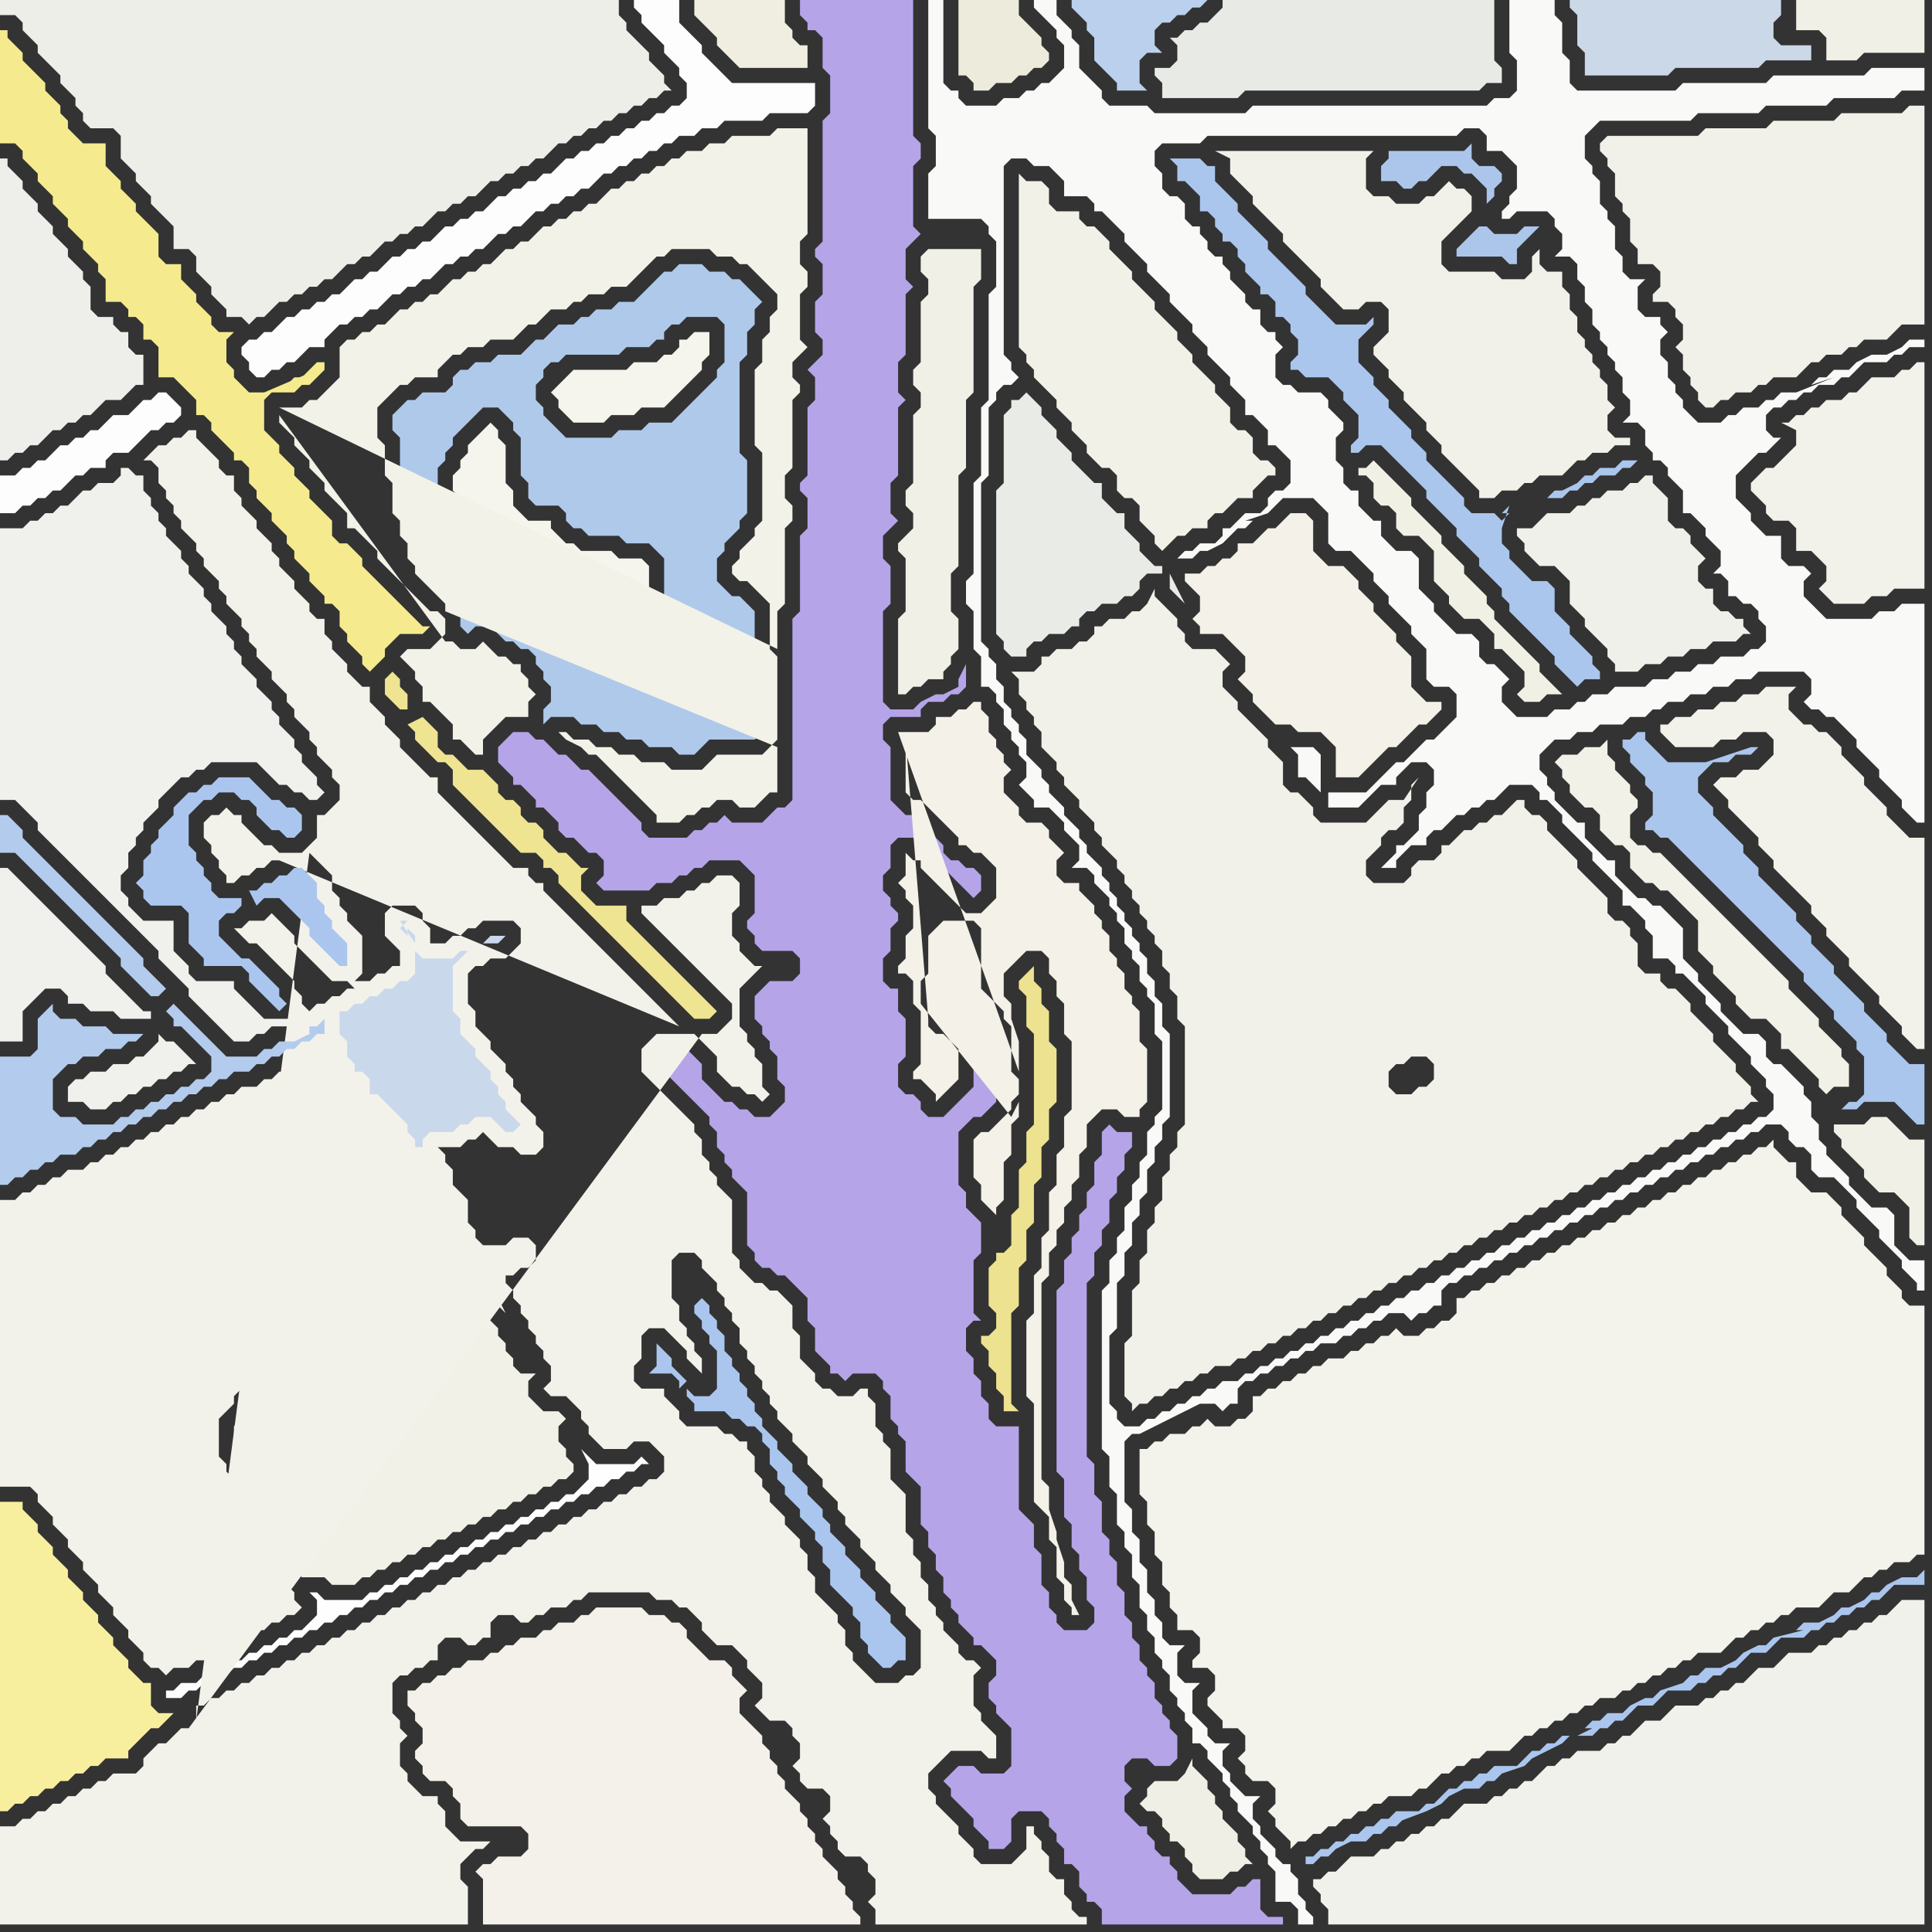 <svg width="256" height="256" xmlns="http://www.w3.org/2000/svg"><rect width="100%" height="100%" fill="#333333" stroke="none"/><script> 
var tempColor;
function hoverPath(evt){
obj = evt.target;
tempColor = obj.getAttribute("fill");
obj.setAttribute("fill","red");
//alert(tempColor);
//obj.setAttribute("stroke","red");}
function recoverPath(evt){
obj = evt.target;
obj.setAttribute("fill", tempColor);
//obj.setAttribute("stroke", tempColor);
}</script><path onmouseover="hoverPath(evt)" onmouseout="recoverPath(evt)" fill="rgb(254,254,254)" d="M  23,224l -1,0 0,1 2,0 1,-1 1,0 1,-1 1,0 1,-1 1,0 1,-1 1,0 1,-1 1,0 1,-1 1,0 1,-1 1,0 1,-1 1,0 1,-1 1,0 1,-1 1,0 1,-1 1,0 1,-1 1,0 1,-1 1,0 1,-1 1,0 1,-1 1,0 1,-1 1,0 1,-1 1,0 1,-1 1,0 1,-1 1,0 1,-1 1,0 1,-1 1,0 1,-1 1,0 1,-1 1,0 1,-1 1,0 1,-1 1,0 1,-1 1,0 1,-1 1,0 1,-1 1,0 1,-1 1,0 1,-1 1,0 1,-1 1,0 -1,-1 0,0 -1,1 -5,0 -1,-1 -1,-1 1,2 0,2 -1,1 -1,1 -1,0 -1,1 -1,0 -1,1 -1,0 -1,1 -1,0 -1,1 -1,0 -1,1 -1,0 -1,1 -1,0 -1,1 -1,0 -1,1 -1,0 -1,1 -1,0 -1,1 -1,0 -1,1 -1,0 -1,1 -1,0 -1,1 -1,0 -1,1 -5,0 -1,-1 -1,0 1,1 0,2 -1,1 -1,1 -1,0 -1,1 -1,0 -1,1 -1,0 -1,1 -1,0 -1,1 -1,0 -1,1 -1,0 -1,1 -1,0 -1,1 -2,0 -1,1Z"/>
<path onmouseover="hoverPath(evt)" onmouseout="recoverPath(evt)" fill="rgb(243,242,234)" d="M  227,104l 0,0 1,1 1,1 0,1 1,1 1,1 1,1 1,1 0,1 1,1 1,1 0,1 1,1 1,1 1,1 1,1 1,1 0,1 1,1 1,1 0,1 1,1 1,1 1,1 0,1 1,1 1,1 1,1 1,1 0,1 1,1 1,1 1,1 0,1 1,1 1,1 1,0 0,-28 -2,0 -1,-1 -1,-1 -1,-1 0,-1 -1,-1 -1,-1 -1,-1 0,-1 -1,-1 -1,-1 -1,-1 0,-1 -1,-1 -1,-1 -1,0 -1,-1 -1,0 -1,-1 -1,-1 0,-2 1,-1 -4,0 -1,1 -2,0 -1,1 -2,0 -1,1 -2,0 -1,1 -2,0 -1,1 -1,0 0,1 1,1 0,0 1,1 5,0 1,-1 2,0 1,-1 3,0 1,1 0,2 -1,1 -1,1 -2,0 -1,1 -2,0 -1,1Z"/>
<path onmouseover="hoverPath(evt)" onmouseout="recoverPath(evt)" fill="rgb(245,235,142)" d="M  30,59l 0,0 1,1 0,1 1,0 1,1 0,2 1,1 0,1 1,1 1,1 0,1 1,1 1,1 0,1 1,1 0,1 1,1 1,1 0,1 1,1 1,1 0,1 1,0 1,1 0,2 1,1 0,1 1,1 1,1 0,1 1,1 1,-1 0,0 1,-1 0,-1 1,-1 1,-1 3,0 1,-1 -1,0 -1,-1 0,0 -1,-1 -4,-4 -1,-1 -1,-1 0,-1 -2,-2 -1,0 -1,-1 0,-2 -1,-1 -1,-1 -1,-1 0,-1 -1,-1 -1,-1 0,-1 -1,-1 -1,-1 0,-1 -1,-1 -1,-1 0,-4 1,-1 3,0 1,-1 1,0 1,-1 1,-1 0,-1 -1,0 -1,1 0,0 -1,1 -1,0 -1,1 1,0 2,-1 1,-1 -7,3 -2,0 -1,-1 -1,-1 0,-1 -1,-1 0,-3 1,-1 -2,0 -1,-1 0,-1 -1,-1 -1,-1 0,-1 -2,-2 0,-2 -2,0 -1,-1 0,-3 -1,-1 -1,-1 -1,-1 0,-1 -1,-1 -1,-1 0,-1 -1,-1 -1,-1 0,-3 -3,0 -1,-1 -1,-1 0,-1 -1,-1 0,-1 -1,-1 -1,-1 0,-1 -1,-1 -1,-1 -1,-1 0,-1 -1,-1 -1,-1 0,-1 -1,0 0,15 2,0 1,1 0,1 1,1 1,1 0,1 1,1 1,1 0,1 1,1 1,1 0,1 1,1 1,1 0,1 1,1 1,1 0,1 1,1 0,3 2,0 1,1 0,1 1,0 1,1 0,2 1,0 1,1 0,4 2,0 1,1 1,1 1,1 0,2 1,0 1,1 0,1 1,1 1,1Z"/>
<path onmouseover="hoverPath(evt)" onmouseout="recoverPath(evt)" fill="rgb(243,241,233)" d="M  55,224l -1,0 0,2 1,1 0,1 1,1 0,2 -1,1 0,1 1,1 0,1 1,1 2,0 1,1 0,1 1,1 0,2 1,1 7,0 1,1 0,2 -1,1 -3,0 -1,1 -1,0 -1,1 1,1 0,6 50,0 0,-1 -1,-1 0,-1 -1,-1 0,-1 -1,-1 0,-1 -1,-1 -1,-1 0,-1 -1,-1 0,-1 -1,-1 0,-1 -1,-1 0,-1 -1,-1 -1,-1 0,-1 -1,-1 0,-1 -1,-1 0,-1 -1,-1 0,-1 -1,-1 -1,-1 -1,-1 0,-2 1,-1 -1,-1 -1,-1 0,-1 -1,-1 -2,0 -1,-1 -1,-1 -1,-1 0,-1 -1,-1 -1,0 -1,-1 -2,0 -1,-1 -6,0 -1,1 -1,0 -1,1 -2,0 -1,1 -1,0 -1,1 -2,0 -1,1 -1,0 -1,1 -1,0 -1,1 -2,0 -1,1 -1,0 -1,1 -1,0 -1,1 -1,0 -1,1Z"/>
<path onmouseover="hoverPath(evt)" onmouseout="recoverPath(evt)" fill="rgb(245,244,237)" d="M  64,57l -1,1 -1,1 0,1 -1,1 0,1 -1,1 0,2 1,1 0,1 1,1 1,1 1,1 1,1 1,1 1,1 1,1 1,0 1,1 1,1 1,0 1,1 0,1 1,1 3,3 1,0 1,1 4,0 1,-1 0,0 1,-1 0,-1 1,-1 0,-4 -1,-1 -3,0 -1,-1 -4,0 -1,-1 -1,0 -1,-1 -1,-1 0,-1 -3,0 -1,-1 -1,-1 0,-2 -1,-1 0,-5 -1,-1 0,-1 -1,-1 -1,1Z"/>
<path onmouseover="hoverPath(evt)" onmouseout="recoverPath(evt)" fill="rgb(239,238,224)" d="M  93,0l -1,0 0,2 1,1 0,0 1,1 1,1 0,1 1,1 1,1 1,1 9,0 0,-3 -1,0 -1,-1 0,-1 -1,-1 0,-3Z"/>
<path onmouseover="hoverPath(evt)" onmouseout="recoverPath(evt)" fill="rgb(182,164,233)" d="M  111,0l -5,0 0,2 1,1 0,1 1,0 1,1 0,4 1,1 0,5 -1,1 0,16 -1,1 0,1 1,1 0,4 -1,1 0,4 1,1 0,2 -1,1 -1,1 1,1 0,3 -1,1 0,9 -1,1 0,1 1,1 0,4 -1,1 0,10 -1,1 0,24 -1,1 -1,0 -1,1 -1,1 -4,0 -1,-1 -1,1 -1,0 -1,1 -1,0 -1,1 -5,0 -1,-1 0,-1 -1,-1 -1,-1 -1,-1 -1,-1 -1,-1 -1,-1 -1,-1 -1,0 -1,-1 -1,-1 -1,0 -1,-1 -1,-1 -1,0 -1,-1 -2,0 -1,1 0,0 -1,1 0,2 1,1 0,0 1,1 0,1 1,0 1,1 1,1 0,1 1,0 1,1 1,1 0,1 1,1 1,0 1,1 1,1 1,0 1,1 0,2 -1,1 1,1 6,0 1,-1 2,0 1,-1 1,0 1,-1 1,0 1,-1 4,0 1,1 1,1 0,5 -1,1 0,1 1,1 0,1 1,1 4,0 1,1 0,2 -1,1 -3,0 -1,1 -1,1 0,3 1,1 0,1 1,1 0,1 1,1 0,3 1,1 0,2 -1,1 -1,1 -2,0 -1,-1 -1,0 -1,-1 -1,0 -3,-3 0,-2 -1,-1 -1,-1 -3,0 -1,1 0,1 1,1 0,0 1,1 1,1 1,1 1,1 1,1 1,1 0,1 1,1 0,2 1,1 0,1 1,1 0,1 1,1 1,1 0,7 1,1 0,1 1,1 1,0 1,1 1,0 1,1 1,1 1,1 0,3 1,1 0,3 1,1 1,1 0,1 1,0 1,1 1,-1 3,0 1,1 0,1 1,1 0,3 1,1 0,1 1,1 0,4 1,1 1,1 0,5 1,1 0,2 1,1 0,2 1,1 0,2 1,1 0,1 1,1 0,1 1,1 1,1 0,1 1,0 1,1 1,1 0,2 -1,1 0,2 1,1 0,1 1,1 1,1 0,5 -1,1 -3,0 -1,-1 -2,0 -1,1 -1,1 1,1 0,1 1,1 1,1 1,1 0,1 1,1 1,1 0,1 2,0 1,-1 0,-3 1,-1 3,0 1,1 0,1 1,1 0,1 1,1 0,2 1,0 1,1 0,2 1,1 0,1 1,0 1,1 0,2 24,0 0,-1 -2,0 -1,-1 0,-4 -1,0 -1,1 -1,0 -1,1 -5,0 -1,-1 -1,-1 0,-1 -1,-1 0,-1 -1,0 -1,-1 0,-1 -1,-1 0,-1 -1,0 -1,-1 -1,-1 0,-2 1,-1 -1,-1 0,-2 1,-1 2,0 1,1 2,0 1,-1 0,-3 -1,-1 0,-1 -1,-1 0,-1 -1,-1 0,-2 -1,-1 0,-1 -1,-1 0,-2 -1,-1 0,-2 -1,-1 0,-3 -1,-1 0,-3 -1,-1 0,-2 -1,-1 0,-4 -1,-1 0,-4 -1,-1 0,-23 1,-1 0,-3 1,-1 0,-2 1,-1 0,-3 1,-1 0,-2 1,-1 0,-2 1,-1 0,-2 -2,0 -1,-1 -1,1 0,3 -1,1 0,3 -1,1 0,2 -1,1 0,2 -1,1 0,2 -1,1 0,3 -1,1 0,24 1,1 0,5 1,1 0,3 1,1 0,2 1,1 0,3 1,1 0,2 -1,1 -3,0 -1,-1 0,-1 -1,-1 0,-2 -1,-1 0,-4 -1,-1 0,-3 -1,-1 -1,-1 0,-11 -3,0 -1,-1 0,-2 -1,-1 0,-2 -1,-1 0,-2 -1,-1 0,-3 1,-1 1,0 -1,-1 0,-7 1,-1 0,-4 -1,-1 -1,-1 0,-2 -1,-1 0,-7 1,-1 1,-1 1,0 1,-1 1,-1 0,-1 1,-1 -1,-1 0,-6 -1,-1 0,-1 -1,-1 -1,-1 -1,-1 0,-8 -2,0 -1,1 0,5 -1,1 0,2 1,1 0,1 1,0 1,1 1,1 1,1 0,6 -3,3 -1,1 -2,0 -1,-1 0,-1 -1,-1 -1,0 -1,-1 0,-3 1,-1 0,-5 -1,-1 0,-3 -1,0 -1,-1 0,-3 1,-1 0,-3 1,-1 0,-1 -1,-1 0,-1 -1,-1 0,-2 1,-1 0,-3 1,-1 2,0 1,1 1,0 1,1 0,1 1,1 1,1 3,3 1,-1 0,-2 -1,-1 -1,0 -1,-1 -1,0 -1,-1 0,-1 -1,-1 -1,-1 -1,-1 -1,-1 -1,0 -1,-1 -1,-1 0,-7 -1,-1 0,-2 1,-1 4,0 0,-1 1,-1 2,0 1,-1 1,0 1,-1 0,-3 -1,2 0,1 -2,1 -1,0 -2,1 -1,1 -3,0 -1,-1 0,-12 1,-1 0,-5 -1,-1 0,-3 1,-1 1,-1 -1,-1 0,-4 1,-1 0,-9 1,-1 -1,-1 0,-4 1,-1 0,-8 1,-1 -1,-1 0,-4 1,-1 1,-1 0,0 -1,-1 0,-8 1,-1 0,-2 -1,-1 0,-18Z"/>
<path onmouseover="hoverPath(evt)" onmouseout="recoverPath(evt)" fill="rgb(242,241,233)" d="M  157,137l 0,12 -1,1 0,2 -1,1 0,2 -1,1 0,3 -1,1 0,2 -1,1 0,3 -1,1 0,3 -1,1 0,6 -1,1 0,7 1,1 0,1 1,-1 1,0 1,-1 1,0 1,-1 1,0 1,-1 1,0 1,-1 1,0 1,-1 2,0 1,-1 1,0 1,-1 1,0 1,-1 1,0 1,-1 1,0 1,-1 1,0 1,-1 1,0 1,-1 1,0 1,-1 1,0 1,-1 1,0 1,-1 1,0 1,-1 1,0 1,-1 1,0 1,-1 1,0 1,-1 1,0 1,-1 1,0 1,-1 1,0 1,-1 1,0 1,-1 1,0 1,-1 1,0 1,-1 1,0 1,-1 1,0 1,-1 1,0 1,-1 1,0 1,-1 1,0 1,-1 1,0 1,-1 1,0 1,-1 1,0 1,-1 1,0 1,-1 1,0 1,-1 1,0 1,-1 1,0 1,-1 1,0 1,-1 1,0 1,-1 1,0 1,-1 1,0 -1,-1 0,-1 -1,-1 -1,-1 0,-1 -1,-1 -1,-1 -1,-1 0,-1 -1,-1 -1,-1 -1,-1 0,-1 -1,-1 -1,-1 -1,0 -1,-1 0,-1 -2,0 -1,-1 0,-3 -1,-1 0,-1 -1,-1 -1,0 -1,-1 0,-2 -1,-1 -1,-1 -1,-1 -1,-1 0,-1 -1,-1 -1,-1 -1,-1 -1,-1 0,-1 -1,-1 -1,0 -1,-1 0,-1 -1,0 -1,1 -1,1 -1,0 -1,1 -1,0 -1,1 -1,0 -1,1 -1,1 -1,0 0,1 -1,1 -2,0 -1,1 0,1 -1,1 -4,0 -1,-1 0,-2 2,-2 0,-1 1,-1 1,0 1,-1 0,-2 1,-1 0,-2 1,-1 -2,3 -2,0 -1,1 0,0 -1,1 -1,1 -6,0 -1,-1 0,-1 -1,-1 -1,-1 -1,0 -1,-1 0,-3 -1,-1 -1,-1 0,-1 -1,-1 -1,-1 -1,-1 -1,-1 0,-1 -1,-1 -1,-1 0,-2 1,-1 -1,-1 0,0 -1,-1 -3,0 -1,-1 0,-1 -1,-1 0,-1 -1,-1 -1,-1 -1,-1 0,-1 -1,2 0,0 -1,1 -1,0 -1,1 -2,0 -1,1 -1,0 0,1 -1,1 -1,0 -1,1 -2,0 -1,1 -1,0 0,1 -1,1 -3,0 1,1 0,2 1,1 0,1 1,1 0,1 1,1 0,2 1,1 1,1 0,1 1,1 0,1 2,2 0,1 1,1 1,1 0,1 1,1 0,1 1,1 1,1 0,1 1,1 0,1 1,1 0,1 1,1 0,1 1,1 0,1 1,1 0,1 1,1 0,2 1,1 0,2 1,1 0,3 1,1 0,1 59,-10 -2,0 -1,1 -1,0 -1,1 -1,0 -1,1 0,0 7,-3 -59,10 52,-6 0,1 1,1 0,0 -1,-2 -52,6 54,-4 1,0 1,-1 1,0 1,-1 1,0 1,-1 0,0 -6,3 -54,4 60,-8 -60,8 33,6 -1,1 -1,0 -1,1 -2,0 -1,-1 0,-2 1,-1 1,0 1,-1 2,0 1,1 0,2 -33,-6Z"/>
<path onmouseover="hoverPath(evt)" onmouseout="recoverPath(evt)" fill="rgb(241,241,234)" d="M  217,33l 0,2 2,0 1,1 0,2 -1,1 0,1 2,0 1,1 0,1 1,1 0,2 -1,1 1,1 0,2 1,1 0,1 1,1 0,1 1,1 1,0 1,-1 1,0 1,-1 2,0 1,-1 1,0 1,-1 3,0 1,-1 1,-1 1,0 1,-1 2,0 1,-1 1,0 1,-1 3,0 1,-1 1,-1 3,0 0,-29 -2,0 -1,1 -8,0 -1,1 -8,0 -1,1 -8,0 -1,1 -12,0 -1,1 0,1 1,1 0,1 1,1 0,3 1,1 0,1 1,1 0,3 1,1Z"/>
<path onmouseover="hoverPath(evt)" onmouseout="recoverPath(evt)" fill="rgb(242,241,234)" d="M  41,180l 0,0 1,-1 1,0 1,-1 1,0 1,-1 1,0 1,-1 1,-1 2,0 1,-1 1,0 1,-1 1,0 1,-1 1,0 0,-2 1,-1 2,0 1,1 3,0 1,1 1,1 0,1 1,1 -2,-4 0,-2 1,-1 -3,0 -2,-2 0,-1 -1,-1 0,-3 -1,-1 -1,-1 0,-2 -1,-1 0,-1 -3,0 -1,-1 0,-1 -1,-1 0,-1 -1,-1 -2,-2 -1,0 -1,-1 0,-2 -1,0 -1,-1 0,-1 -1,-1 0,-2 -1,0 -1,1 -1,0 -1,1 -1,0 -1,1 -1,0 -1,1 -1,0 -1,1 -2,0 -1,1 -1,0 -1,1 -1,0 -1,1 -1,0 -1,1 -1,0 -1,1 -1,0 -1,1 -1,0 -1,1 -1,0 -1,1 -1,0 -1,1 -1,0 -1,1 -1,0 -1,1 -2,0 -1,1 -1,0 -1,1 -1,0 -1,1 -1,0 -1,1 -2,0 0,38 4,0 1,1 0,1 1,1 1,1 0,1 1,1 1,1 0,1 1,1 1,1 0,1 1,1 1,1 0,1 1,1 1,1 0,1 1,1 1,1 0,1 1,1 1,1 0,1 1,1 1,0 1,1 1,-1 2,0 1,-1 1,0 1,-1 1,0 1,-1 1,0 1,-1 1,0 1,-1 1,0 1,-1 1,0 1,-1 1,0 1,-1 -1,-1 0,-1 -1,-1 -1,-1 -1,-1 0,-1 -1,-1 -1,-1 0,-2 1,-1 -1,-1 -1,-1 0,-1 -1,-1 -1,-1 0,-1 -1,-1 0,-1 -1,-1 0,-5 1,-1 1,-1 0,-1 1,-1 1,0 1,-1 1,0 1,-1 1,0 1,-1 1,0 1,-1Z"/>
<path onmouseover="hoverPath(evt)" onmouseout="recoverPath(evt)" fill="rgb(243,241,232)" d="M  120,98l 0,7 1,1 1,0 1,1 1,1 1,1 1,1 1,1 0,1 1,0 1,1 1,0 1,1 1,1 0,4 -1,1 -1,1 -2,0 -1,-1 -1,-1 -1,-1 -1,-1 -1,-1 -1,-1 0,-1 -1,0 -1,-1 0,3 -1,1 1,1 0,1 1,1 0,3 -1,1 0,3 -1,1 0,1 1,0 1,1 0,3 1,1 0,7 -1,1 0,1 1,0 1,1 1,1 0,1 1,-1 0,0 1,-1 1,-1 0,-4 -1,-1 0,0 -1,-1 -1,0 -1,-1 0,-1 -3,-37 2,35 0,-3 1,-1 0,-5 1,-1 1,-1 4,0 1,1 0,8 1,1 1,1 1,1 0,1 1,1 0,6 1,1 0,2 -1,1 0,1 -3,3 -1,0 -1,1 0,5 1,1 0,2 1,1 1,1 0,-1 1,-1 0,-5 1,-1 0,-4 1,-1 0,-2 -1,2 -12,-15 -2,-35 15,44 0,-4 -1,-3 0,-2 -1,-1 0,-3 1,-1 1,-1 1,-1 2,0 1,1 0,2 1,1 0,2 1,1 0,4 1,1 0,9 -1,1 0,4 -1,1 0,4 -1,1 0,5 -1,1 0,4 -1,1 0,5 -1,1 0,10 1,1 0,13 1,1 1,1 0,3 1,1 0,4 1,1 0,2 1,1 0,1 1,0 -1,-2 0,-2 -1,-1 0,-2 -1,-3 0,-1 -1,-3 0,-3 -1,-1 0,-26 1,-1 0,-3 1,-1 0,-2 1,-1 0,-2 1,-1 0,-2 1,-1 0,-3 1,-1 0,-3 1,-1 1,-1 2,0 1,1 2,0 0,-1 1,-1 0,-7 -1,-1 0,-4 -1,-1 0,-1 -1,-1 0,-2 -1,-1 0,-1 -1,-1 0,-2 -1,-1 0,-1 -1,-1 0,-1 -1,-1 -1,-1 0,-1 -2,0 -1,-1 0,-2 1,-1 -1,-1 0,0 -1,-1 0,-1 -1,-1 -2,0 -1,-1 0,-1 -1,-1 -1,-1 0,-2 1,-1 -1,-1 0,-1 -1,-1 0,-1 -1,-1 0,-2 -1,-1 0,-1 -1,0 -1,1 -1,0 -1,1 -2,0 0,1 -1,1 -4,0 16,45 -15,-44Z"/>
<path onmouseover="hoverPath(evt)" onmouseout="recoverPath(evt)" fill="rgb(237,236,220)" d="M  127,2l 0,8 1,0 1,1 0,1 2,0 1,-1 2,0 1,-1 1,0 1,-1 1,0 1,-1 0,-1 -1,-1 0,-1 -2,-2 -1,-1 0,-2 -8,0Z"/>
<path onmouseover="hoverPath(evt)" onmouseout="recoverPath(evt)" fill="rgb(242,241,231)" d="M  135,26l 0,20 1,1 0,1 1,1 0,1 1,1 1,1 1,1 0,1 1,1 1,1 0,1 1,1 1,1 0,1 1,1 1,1 1,0 1,1 0,2 1,1 1,0 1,1 0,2 1,1 1,1 0,1 1,1 1,-1 1,-1 1,0 1,-1 2,0 0,-1 1,-1 1,0 1,-1 1,-1 2,0 0,-1 1,-1 1,-1 1,0 0,-1 -1,-1 -1,0 -1,-1 0,-2 -1,-1 -1,0 -1,-1 0,-2 -1,-1 -1,-1 0,-1 -1,-1 -1,-1 -1,-1 0,-1 -1,-1 -1,-1 0,-1 -1,-1 -1,-1 -1,-1 0,-1 -2,-2 -1,-1 0,-1 -1,-1 -1,-1 -1,-1 0,-1 -1,-1 -1,-1 -1,0 -1,-1 0,-1 -3,0 -1,-1 0,-2 -1,-1 -2,0 -1,-1Z"/>
<path onmouseover="hoverPath(evt)" onmouseout="recoverPath(evt)" fill="rgb(171,198,237)" d="M  205,66l 2,0 1,-1 1,0 1,-1 1,0 1,-1 2,0 1,-1 1,0 1,-1 -2,0 -1,1 -2,0 -1,1 -1,0 -1,1 -2,1 -1,0 -1,1 -5,1 -1,1 1,0 -1,1 -1,-1 -3,0 -1,-1 0,-1 -1,-1 -1,-1 -1,-1 -1,-1 -1,-1 0,-1 -1,-1 -1,-1 0,-1 -1,-1 -1,-1 -1,-1 0,-1 -1,-1 -1,-1 0,-1 -1,-1 -1,-1 0,-3 1,-1 1,-1 0,-1 -1,1 -4,0 -1,-1 -1,-1 -1,-1 -1,-1 0,-1 -1,-1 -1,-1 -1,-1 -1,-1 -1,-1 0,-1 -1,-1 -1,-1 -1,-1 -1,-1 0,-1 -1,-1 -1,-1 -1,-1 0,-2 -1,0 -1,-1 -4,0 1,1 0,2 1,0 2,2 0,2 1,0 1,1 0,1 1,1 0,1 1,0 1,1 0,1 1,1 0,1 1,1 1,1 0,1 1,0 1,1 0,2 1,0 1,1 0,1 1,1 0,2 -1,1 0,1 1,0 1,1 3,0 1,1 1,1 0,1 1,1 1,1 0,3 -1,1 0,1 1,0 1,-1 2,0 1,1 1,1 1,1 1,1 1,1 1,1 0,1 1,1 1,1 2,2 0,1 1,1 1,1 1,1 0,1 1,1 1,1 1,1 0,1 1,1 0,1 1,1 1,1 2,2 1,1 1,1 0,1 1,1 1,1 1,1 1,-1 2,0 0,-1 -1,-1 0,-1 -1,-1 -1,-1 -1,-1 0,-1 -1,-1 -1,-1 0,-3 -1,-1 -2,0 -1,-1 -1,-1 -1,-1 0,-1 -1,-1 0,-2 1,-3 5,-1Z"/>
<path onmouseover="hoverPath(evt)" onmouseout="recoverPath(evt)" fill="rgb(248,239,158)" d="M  23,227l -2,0 -1,-1 0,-3 -1,0 -1,-1 -1,-1 0,-1 -1,-1 -1,-1 0,-1 -1,-1 -1,-1 0,-1 -1,-1 -1,-1 0,-1 -1,-1 -1,-1 0,-1 -1,-1 -1,-1 0,-1 -1,-1 -1,-1 0,-1 -1,-1 -1,-1 0,-1 -3,0 0,41 1,0 1,-1 1,0 1,-1 1,0 1,-1 1,0 1,-1 1,0 1,-1 1,0 1,-1 1,0 1,-1 3,0 0,-1 1,-1 1,-1 1,-1 1,0 1,-1 1,-1Z"/>
<path onmouseover="hoverPath(evt)" onmouseout="recoverPath(evt)" fill="rgb(242,241,232)" d="M  34,186l -1,0 0,1 -1,1 -1,1 0,3 1,1 0,1 1,1 0,1 1,1 1,1 0,1 1,1 1,1 0,2 -1,1 1,1 1,1 0,1 2,2 3,0 1,1 3,0 1,-1 1,0 1,-1 1,0 1,-1 1,0 1,-1 1,0 1,-1 1,0 1,-1 1,0 1,-1 1,0 1,-1 1,0 1,-1 1,0 1,-1 1,0 1,-1 1,0 1,-1 1,0 1,-1 1,0 1,-1 1,0 1,-1 0,-1 -1,-1 0,-1 -1,-1 0,-2 1,-1 -1,-1 -2,0 -1,-1 -1,-1 0,-2 1,-1 -2,0 -1,-1 0,-1 -1,-1 0,-1 -1,-1 0,-1 -1,-1 -1,-1 0,-1 -1,-1 -3,0 -1,-1 0,2 -1,1 -1,0 -1,1 -1,0 -1,1 -1,0 -1,1 -2,0 -1,1 -1,1 -1,0 -1,1 -1,0 -1,1 -1,0 -1,1 -1,0 -1,1 -1,0 -1,1 -1,0 -1,1 -1,0 -1,1Z"/>
<path onmouseover="hoverPath(evt)" onmouseout="recoverPath(evt)" fill="rgb(245,244,237)" d="M  74,51l 0,0 -1,1 1,1 0,1 1,1 1,1 4,0 1,-1 3,0 1,-1 3,0 1,-1 1,-1 1,-1 1,-1 1,-1 0,-1 1,-1 0,-3 -2,0 -1,1 -1,0 0,1 -1,1 -1,0 -1,1 -3,0 -1,1 -7,0 -1,1 -1,1Z"/>
<path onmouseover="hoverPath(evt)" onmouseout="recoverPath(evt)" fill="rgb(187,208,236)" d="M  147,0l -5,0 0,1 1,1 1,1 0,1 1,1 0,3 1,1 1,1 1,1 0,1 4,0 -1,-1 0,-3 1,-1 2,0 -1,-1 0,-2 1,-1 1,0 1,-1 1,0 1,-1 1,0 1,-1Z"/>
<path onmouseover="hoverPath(evt)" onmouseout="recoverPath(evt)" fill="rgb(243,243,235)" d="M  182,239l 1,0 1,-1 3,0 1,-1 1,0 1,-1 1,-1 1,0 1,-1 1,0 1,-1 1,0 1,-1 3,0 1,-1 1,-1 1,0 1,-1 1,0 1,-1 1,0 1,-1 1,0 1,-1 1,0 1,-1 2,0 1,-1 1,0 1,-1 1,0 1,-1 1,0 1,-1 1,0 1,-1 1,0 1,-1 3,0 1,-1 1,-1 1,0 1,-1 1,0 1,-1 1,0 1,-1 1,0 1,-1 3,0 1,-1 1,-1 2,0 1,-1 1,-1 1,0 1,-1 1,0 1,-1 2,0 1,-1 1,0 0,-33 -2,0 -1,-1 0,-1 -1,-1 -1,-1 0,-1 -1,-1 -1,-1 -1,-1 0,-1 -1,-1 -1,-1 -1,-1 0,-1 -1,-1 -1,-1 -2,0 -1,-1 -1,-1 0,-2 -1,0 -1,-1 -1,-1 0,-1 -1,1 -1,0 -1,1 -1,0 -1,1 -1,0 -1,1 -1,0 -1,1 -1,0 -1,1 -1,0 -1,1 -1,0 -1,1 -1,0 -1,1 -1,0 -1,1 -1,0 -1,1 -1,0 -1,1 -1,0 -1,1 -1,0 -1,1 -1,0 -1,1 -1,0 -1,1 -1,0 -1,1 -1,0 -1,1 -1,0 -1,1 -1,0 -1,1 -1,0 -1,1 -1,0 0,2 -1,1 -1,0 -1,1 -1,0 -1,1 -2,0 -1,-1 -1,1 -1,0 -1,1 -1,0 -1,1 -1,0 -1,1 -2,0 -1,1 -1,0 -1,1 -1,0 -1,1 -1,0 -1,1 -1,0 -1,1 -1,0 0,2 -1,1 -1,0 -1,1 -2,0 -1,-1 -1,1 -1,0 -1,1 -2,0 -1,1 -1,0 -1,1 -1,0 0,6 1,1 0,3 1,1 0,3 1,1 0,3 1,1 0,2 1,1 0,2 2,0 1,1 0,2 -1,1 0,1 2,0 1,1 0,2 -1,1 0,1 1,1 0,0 1,1 0,1 2,0 1,1 0,2 -1,1 1,1 0,1 1,1 2,0 1,1 0,2 -1,1 1,1 0,1 1,1 1,1 0,1 1,-1 1,0 1,-1 1,0 1,-1 1,0 1,-1 1,0 1,-1 1,0 1,-1Z"/>
<path onmouseover="hoverPath(evt)" onmouseout="recoverPath(evt)" fill="rgb(171,198,237)" d="M  244,147l 2,0 1,-1 4,0 1,1 1,1 1,1 1,0 0,-8 -2,0 -1,-1 -1,-1 -1,-1 0,-1 -1,-1 -1,-1 -1,-1 0,-1 -1,-1 -1,-1 -1,-1 -1,-1 0,-1 -1,-1 -1,-1 -1,-1 0,-1 -1,-1 -1,-1 0,-1 -1,-1 -1,-1 -1,-1 -1,-1 -1,-1 0,-1 -1,-1 -1,-1 0,-1 -1,-1 -1,-1 -1,-1 -1,-1 0,-1 -1,-1 -1,-1 0,-2 1,-1 1,-1 2,0 1,-1 2,0 1,-1 -1,0 -3,1 -3,1 -5,0 -1,-1 -1,-1 -1,-1 0,-1 -1,0 -1,1 -1,0 0,1 1,1 0,1 1,1 1,1 0,1 1,1 0,3 -1,1 0,1 1,0 1,1 1,0 1,1 1,1 1,1 1,1 1,1 1,1 1,1 1,1 1,1 1,1 1,1 1,1 1,1 1,1 1,1 1,1 1,1 1,1 0,1 1,1 1,1 1,1 1,1 0,1 1,1 1,1 1,1 0,1 1,1 0,5 -1,1 -1,0 -1,1Z"/>
<path onmouseover="hoverPath(evt)" onmouseout="recoverPath(evt)" fill="rgb(240,240,236)" d="M  0,76l 0,30 2,0 1,1 1,1 1,1 0,1 2,2 1,1 1,1 1,1 1,1 1,1 1,1 1,1 1,1 1,1 1,1 1,1 1,1 1,1 1,1 0,1 1,1 2,2 1,1 0,1 1,1 1,1 1,1 1,1 1,1 1,1 2,0 1,-1 1,0 1,-1 3,0 0,-1 -4,0 -1,-1 -1,-1 -1,-1 -1,-1 0,-1 -5,0 -1,-1 0,-1 -1,-1 -1,-1 0,-4 -4,0 -1,-1 -1,-1 0,-1 -1,-1 0,-2 1,-1 0,-2 1,-1 0,-1 1,-1 0,-1 1,-1 1,-1 0,-1 1,-1 1,-1 1,-1 1,0 1,-1 1,0 1,-1 6,0 1,1 1,1 1,1 1,0 1,1 1,0 1,1 1,0 1,-1 0,0 -1,-1 0,-1 -1,-1 -1,-1 0,-1 -1,-1 0,-1 -1,-1 -1,-1 0,-1 -1,-1 0,-1 -1,-1 -1,-1 0,-1 -1,-1 -1,-1 0,-1 -1,-1 0,-1 -1,-1 0,-1 -1,-1 -1,-1 0,-1 -1,-1 0,-1 -1,-1 -1,-1 0,-1 -1,-1 0,-1 -1,-1 -1,-1 0,-1 -1,-1 0,-1 -1,-1 0,-1 -1,-1 0,-2 -1,0 -1,-1 -1,0 0,1 -1,1 -2,0 -1,1 -1,0 -1,1 -1,1 -1,0 -1,1 -1,0 -1,1 -1,0 -1,1 -3,0Z"/>
<path onmouseover="hoverPath(evt)" onmouseout="recoverPath(evt)" fill="rgb(237,238,232)" d="M  16,18l 0,3 1,1 1,1 0,1 1,1 1,1 0,1 1,1 1,1 1,1 0,3 2,0 1,1 0,2 1,1 1,1 0,1 1,1 1,1 0,1 2,0 1,1 1,-1 1,0 1,-1 1,-1 1,0 1,-1 1,0 1,-1 1,0 1,-1 1,0 1,-1 1,-1 1,0 1,-1 1,0 1,-1 1,-1 1,0 1,-1 1,0 1,-1 1,0 1,-1 1,-1 1,0 1,-1 1,0 1,-1 1,0 1,-1 1,-1 1,0 1,-1 1,0 1,-1 1,0 1,-1 1,0 2,-2 1,0 1,-1 1,0 1,-1 1,0 1,-1 1,0 1,-1 1,0 1,-1 1,0 1,-1 1,0 1,-1 1,0 -1,-1 0,-1 -1,-1 -1,-1 0,-1 -1,-1 -1,-1 -1,-1 0,-1 -1,-1 0,-2 -82,0 0,2 2,0 1,1 0,1 1,1 1,1 0,1 1,1 1,1 1,1 0,1 1,1 1,1 0,1 1,1 0,1 1,1 3,0 1,1Z"/>
<path onmouseover="hoverPath(evt)" onmouseout="recoverPath(evt)" fill="rgb(237,226,143)" d="M  138,132l 0,-1 -1,-1 0,-2 -1,1 -1,1 0,1 1,1 0,4 1,1 0,12 -1,1 0,4 -1,1 0,5 -1,1 0,4 -1,1 -1,0 0,1 -1,1 0,5 1,1 0,2 -1,1 -1,0 0,1 1,1 0,2 1,1 0,2 1,1 0,2 2,0 -1,-1 0,-12 1,-1 0,-5 1,-1 0,-4 1,-1 0,-5 1,-1 0,-4 1,-1 0,-4 1,-1 0,-7 -1,-1 0,-4 -1,-1Z"/>
<path onmouseover="hoverPath(evt)" onmouseout="recoverPath(evt)" fill="rgb(243,241,232)" d="M  159,76l -2,0 0,1 1,1 0,0 1,1 0,2 -1,1 1,1 0,1 3,0 1,1 1,1 1,1 0,2 -1,1 1,1 1,1 0,1 1,1 1,1 1,1 2,0 1,1 3,0 1,1 1,1 0,4 3,0 3,-3 1,-1 1,0 1,-1 2,-2 1,0 1,-1 1,-1 0,-1 -2,0 -1,-1 -1,-1 0,-4 -1,-1 -1,-1 0,-1 -1,-1 -1,-1 -1,-1 0,-1 -1,-1 -1,-1 0,-1 -1,-1 -1,-1 -2,0 -1,-1 -1,-1 0,-4 -1,-1 -2,0 -1,1 0,0 -1,1 -1,0 -1,1 -1,1 -2,0 0,1 -1,1 -1,0 -1,1 -1,0 -1,1Z"/>
<path onmouseover="hoverPath(evt)" onmouseout="recoverPath(evt)" fill="rgb(241,241,234)" d="M  184,44l -1,1 -1,1 0,1 1,1 1,1 0,1 1,1 1,1 0,1 1,1 1,1 1,1 0,1 1,1 1,1 0,1 1,1 1,1 1,1 1,1 1,1 0,1 2,0 1,-1 2,0 1,-1 1,0 1,-1 3,0 1,-1 1,-1 1,0 1,-1 2,0 1,-1 2,0 0,-1 -2,0 -1,-1 0,-2 1,-1 -1,-1 0,-2 -1,-1 0,-1 -1,-1 0,-1 -1,-1 0,-1 -1,-1 0,-2 -1,-1 0,-2 -1,-1 0,-2 -2,0 -1,-1 0,-2 -1,1 0,2 -1,1 -3,0 -1,-1 -6,0 -1,-1 0,-3 1,-1 1,-1 1,-1 1,-1 0,-2 -1,-1 -1,0 -1,-1 -1,1 0,0 -1,1 -1,0 -1,1 -3,0 -1,-1 -2,0 -1,-1 0,-4 1,-1 -21,0 2,1 0,2 1,1 1,1 1,1 0,1 1,1 1,1 1,1 1,1 0,1 2,2 1,1 1,1 1,1 0,1 1,1 1,1 1,1 2,0 1,-1 2,0 1,1Z"/>
<path onmouseover="hoverPath(evt)" onmouseout="recoverPath(evt)" fill="rgb(241,240,230)" d="M  238,3l 0,1 3,0 1,1 0,3 4,0 1,-1 8,0 0,-7 -17,0Z"/>
<path onmouseover="hoverPath(evt)" onmouseout="recoverPath(evt)" fill="rgb(238,239,234)" d="M  13,42l 0,0 -1,-1 0,-3 -1,-1 0,-1 -1,-1 -1,-1 0,-1 -1,-1 -1,-1 0,-1 -1,-1 -1,-1 0,-1 -1,-1 -1,-1 0,-1 -1,-1 -1,-1 0,-1 -1,0 0,40 1,0 1,-1 1,0 1,-1 1,0 2,-2 1,0 1,-1 1,0 1,-1 1,0 1,-1 1,-1 2,0 1,-1 1,-1 1,0 0,-4 -1,0 -1,-1 0,-2 -1,0 -1,-1 0,-1Z"/>
<path onmouseover="hoverPath(evt)" onmouseout="recoverPath(evt)" fill="rgb(243,242,234)" d="M  25,229l -1,0 -1,1 -1,1 -1,0 -1,1 -1,1 0,1 -1,1 -3,0 -1,1 -1,0 -1,1 -1,0 -1,1 -1,0 -1,1 -1,0 -1,1 -1,0 -1,1 -1,0 -1,1 -2,0 0,13 62,0 0,-5 -1,-1 0,-2 1,-1 1,-1 1,0 1,-1 -4,0 -1,-1 -1,-1 0,-2 -1,-1 0,-1 -2,0 -1,-1 -1,-1 0,-1 -1,-1 0,-3 1,-1 -1,-1 0,-1 -1,-1 0,-4 1,-1 1,0 1,-1 1,0 1,-1 1,0 0,-2 1,-1 2,0 1,1 1,0 1,-1 1,0 0,-2 1,-1 2,0 1,1 1,0 1,-1 1,0 1,-1 2,0 1,-1 1,0 1,-1 8,0 1,1 2,0 1,1 1,0 1,1 1,1 0,1 1,1 1,1 2,0 1,1 1,1 0,1 1,1 1,1 0,2 -1,1 1,1 1,1 2,0 1,1 0,1 1,1 0,2 -1,1 1,1 0,1 1,1 2,0 1,1 0,2 -1,1 1,1 0,1 1,1 0,1 1,1 2,0 1,1 0,1 1,1 0,2 -1,1 1,1 0,2 28,0 0,-1 -1,0 -1,-1 0,-1 -1,-1 0,-2 -1,0 -1,-1 0,-2 -1,-1 0,-1 -1,-1 0,-1 -1,0 0,3 -1,1 -1,1 -4,0 -1,-1 0,-1 -1,-1 -1,-1 0,-1 -1,-1 -1,-1 -1,-1 0,-1 -1,-1 0,-2 1,-1 1,-1 1,-1 4,0 1,1 1,0 0,-3 -1,-1 0,0 -1,-1 0,-1 -1,-1 0,-4 1,-1 -1,-1 -1,0 -1,-1 0,-1 -1,-1 -1,-1 0,-1 -1,-1 0,-1 -1,-1 0,-2 -1,-1 0,-2 -1,-1 0,-2 -1,-1 0,-5 -1,-1 -1,-1 0,-4 -1,-1 0,-1 -1,-1 0,-3 -1,-1 0,-1 -1,0 -1,1 -2,0 -1,-1 -1,0 -1,-1 0,-1 -1,-1 -1,-1 0,-3 -1,-1 0,-3 -1,-1 -1,-1 -1,0 -1,-1 -1,0 -1,-1 -1,-1 0,-1 -1,-1 0,-7 -1,-1 -1,-1 0,-1 -1,-1 0,-1 -1,-1 0,-2 -1,-1 0,-1 -1,-1 -1,-1 -1,-1 -1,-1 -1,-1 -1,-1 -1,-1 0,-3 1,-1 1,-1 5,0 1,1 0,0 1,1 1,1 0,2 1,1 1,1 1,0 1,1 1,0 1,1 1,-1 0,0 -1,-1 0,-3 -1,-1 0,-1 -1,-1 0,-1 -1,-1 0,-5 1,-1 1,-1 1,-1 -1,0 -1,-1 -1,-1 0,-1 -1,-1 0,-3 1,-1 0,-3 -1,-1 -2,0 -1,1 -1,0 -1,1 -1,0 -1,1 -2,0 -1,1 -2,0 0,1 1,1 0,0 1,1 1,1 1,1 1,1 1,1 1,1 1,1 1,1 1,1 1,1 1,1 0,2 -1,1 -1,1 -2,0 -68,92 65,-93 -1,-1 -1,-1 -1,-1 -1,-1 -1,-1 -1,-1 -1,-1 -1,-1 -1,-1 -1,-1 -1,-1 -1,-1 -1,-1 -1,-1 -1,-1 -1,-1 -1,-1 -1,-1 0,-1 -1,0 -1,-1 0,-1 -2,0 -1,-1 -1,-1 -1,-1 -1,-1 -1,-1 -1,-1 -1,-1 -1,-1 -1,-1 -1,-1 0,-2 -1,0 -1,-1 -1,-1 -1,-1 -1,-1 0,-1 -1,-1 -1,-1 0,-1 -1,-1 -1,-1 0,-2 -1,0 -1,-1 -1,-1 0,-1 -1,-1 -1,-1 0,-1 -1,-1 0,-2 -1,0 -1,-1 0,-1 -2,-2 0,-1 -1,-1 -1,-1 0,-1 -1,-1 0,-1 -1,-1 -1,-1 0,-1 -1,-1 -1,-1 0,-1 -1,-1 0,-2 -1,0 -1,-1 0,-1 -1,-1 -1,-1 -1,-1 0,-1 -1,0 -1,1 -1,0 -1,1 -1,0 -1,1 -1,1 1,0 1,1 0,2 1,1 0,1 1,1 0,1 1,1 0,1 1,1 1,1 0,1 1,1 0,1 1,1 1,1 0,1 1,1 0,1 1,1 1,1 0,1 1,1 0,1 1,1 0,1 1,1 1,1 0,1 1,1 1,1 0,1 1,1 0,1 1,1 1,1 0,1 1,1 0,1 1,1 1,1 0,1 1,1 0,2 -1,1 -1,1 -1,0 0,3 -1,1 -1,1 -3,0 -1,-1 -1,0 -1,-1 -1,-1 -1,-1 0,-1 -1,0 -1,-1 -1,1 -1,0 -1,1 0,2 1,1 0,1 1,1 0,1 1,1 0,1 1,0 1,-1 1,0 1,-1 1,0 1,-1 1,0 53,22 -65,93 16,-116 0,0 1,1 1,1 1,1 0,2 1,1 0,1 1,1 0,1 1,1 1,1 0,5 -1,1 2,0 1,-1 1,0 1,-1 1,0 0,-2 -1,-1 0,0 -1,-1 0,-3 1,-1 3,0 1,1 0,1 1,1 0,2 2,0 1,-1 1,0 1,-1 1,0 1,-1 4,0 1,1 0,2 -1,1 -1,1 -2,0 -1,1 -1,0 -1,1 0,4 1,1 0,2 1,1 1,1 0,1 1,1 1,1 0,1 1,1 0,1 1,1 0,1 1,1 1,1 0,1 1,1 0,2 -1,1 -2,0 -1,-1 -2,0 -1,-1 -1,-1 -1,1 -1,0 -1,1 -3,0 1,1 0,1 1,1 0,2 1,1 1,1 0,3 1,1 0,1 1,1 3,0 1,-1 2,0 1,1 0,2 -1,1 -1,0 -1,1 -1,0 0,1 1,1 0,1 1,1 0,1 1,1 0,1 1,1 0,1 1,1 0,1 1,1 0,2 -1,1 1,1 2,0 1,1 1,1 0,1 1,1 0,1 1,1 1,1 3,0 1,-1 2,0 1,1 1,1 0,2 -1,1 -1,0 -1,1 -1,0 -1,1 -1,0 -1,1 -1,0 -1,1 -1,0 -1,1 -1,0 -1,1 -1,0 -1,1 -1,0 -1,1 -1,0 -1,1 -1,0 -1,1 -1,0 -1,1 -1,0 -1,1 -1,0 -1,1 -1,0 -1,1 -1,0 -1,1 -1,0 -1,1 -1,0 -1,1 -1,0 -1,1 -1,0 -1,1 -1,0 -1,1 -1,0 -1,1 -1,0 -1,1 -1,0 -1,1 -1,0 -1,1 -1,0 -1,1 -1,0 -1,1 -1,0 -1,1 -1,0 -1,1 -1,0 -1,1 -1,0 -1,1 -1,0 0,2 15,-115 -16,116 22,-98 -1,-1 -2,0 -1,-1 -1,-1 -1,-1 -1,-1 -1,-1 0,-1 -1,-1 -1,-1 -1,-1 -1,1 -2,0 -1,1 -1,0 1,1 0,0 1,1 1,0 1,1 1,1 1,1 1,1 1,1 0,1 1,1 0,1 1,1 1,-1 1,0 1,-1 1,0 1,-1 1,0 -22,98 97,-13 0,5 -1,1 -1,0 -1,1 -3,0 -1,-1 -1,-1 -1,-1 0,-1 -1,-1 0,-2 -1,-1 0,-1 -1,-1 -1,-1 -1,-1 0,-2 -1,-1 0,-2 -1,-1 0,-1 -1,-1 -1,-1 0,-1 -1,-1 -1,-1 0,-1 -1,-1 0,-1 -1,-1 0,-2 -1,-1 0,-1 -1,0 -1,-1 -1,0 -1,-1 -4,0 -1,-1 0,-1 -1,-1 -1,-1 0,-1 -3,0 -1,-1 0,-2 1,-1 0,-3 1,-1 2,0 1,1 1,1 1,1 0,1 1,1 1,1 0,-2 -1,-1 0,-1 -1,-1 0,-1 -1,-1 0,-2 -1,-1 0,-5 1,-1 2,0 1,1 0,1 1,1 1,1 0,1 1,1 0,1 1,1 0,1 1,1 0,2 1,1 0,1 1,1 0,1 1,1 0,1 1,1 0,1 1,1 0,1 1,1 1,1 0,1 1,1 1,1 0,1 1,1 1,1 0,1 1,1 1,1 0,1 1,1 0,1 1,1 1,1 0,1 1,1 1,1 0,1 1,1 1,1 0,1 1,1 1,1 0,1 1,1 1,1 -97,13Z"/>
<path onmouseover="hoverPath(evt)" onmouseout="recoverPath(evt)" fill="rgb(171,198,238)" d="M  92,173l 0,1 1,1 0,1 1,1 0,1 1,1 0,5 -1,1 -2,0 -1,-1 0,1 1,1 0,1 4,0 1,1 1,0 1,1 1,0 1,1 0,1 1,1 0,2 1,1 0,1 1,1 0,1 1,1 1,1 0,1 1,1 1,1 0,1 1,1 0,2 1,1 0,2 1,1 1,1 1,1 0,1 1,1 0,2 1,1 0,1 1,1 1,1 1,0 1,-1 1,0 0,-3 -1,-1 0,0 -1,-1 0,-1 -1,-1 -1,-1 0,-1 -1,-1 -1,-1 0,-1 -1,-1 -1,-1 0,-1 -1,-1 -1,-1 0,-1 -1,-1 0,-1 -1,-1 -1,-1 0,-1 -1,-1 -1,-1 0,-1 -1,-1 -1,-1 0,-1 -1,-1 -1,-1 0,-1 -1,-1 0,-1 -1,-1 0,-1 -1,-1 0,-1 -1,-1 0,-1 -1,-1 0,-2 -1,-1 0,-1 -1,-1 0,-1 -1,-1 -1,1 -2,11 1,-1 0,0 -1,-1 0,0 -1,-1 0,-1 -1,-1 -1,-1 0,3 -1,1 3,0 1,1 0,1 2,-11 -1,-3 0,0 1,3Z"/>
<path onmouseover="hoverPath(evt)" onmouseout="recoverPath(evt)" fill="rgb(241,240,230)" d="M  127,85l 0,-3 -1,-1 0,-5 1,-1 0,-12 1,-1 0,-9 1,-1 0,-14 1,-1 0,-4 -7,0 -1,1 0,2 1,1 0,2 -1,1 0,8 -1,1 0,2 1,1 0,2 -1,1 0,9 -1,1 0,2 1,1 0,2 -1,1 -1,1 0,1 1,1 0,7 -1,1 0,10 1,0 1,-1 1,0 1,-1 2,0 0,-1 1,-1 0,-1 1,-1Z"/>
<path onmouseover="hoverPath(evt)" onmouseout="recoverPath(evt)" fill="rgb(249,249,247)" d="M  151,189l -2,0 -1,-1 0,-1 -1,-1 0,-9 1,-1 0,-6 1,-1 0,-3 1,-1 0,-3 1,-1 0,-2 1,-1 0,-3 1,-1 0,-2 1,-1 0,-2 1,-1 0,-11 -1,-1 0,-3 -1,-1 0,-2 -1,-1 0,-2 -1,-1 0,-1 -1,-1 0,-1 -1,-1 0,-1 -1,-1 0,-1 -1,-1 0,-1 -1,-1 0,-1 -1,-1 -1,-1 0,-1 -1,-1 0,-1 -1,-1 -1,-1 0,-1 -1,-1 -1,-1 0,-1 -1,-1 0,-1 -1,-1 -1,-1 0,-2 -1,-1 0,-1 -1,-1 0,-1 -1,-1 0,-2 -1,-1 0,-2 -1,-1 0,-1 -1,-1 0,-21 1,-1 0,-9 1,-1 0,-1 1,-1 1,0 1,-1 -1,-1 0,-1 -1,-1 0,-25 1,-1 2,0 1,1 2,0 1,1 1,1 0,2 3,0 1,1 0,1 1,0 1,1 1,1 1,1 0,1 1,1 1,1 1,1 0,1 1,1 1,1 1,1 0,1 1,1 1,1 1,1 0,1 1,1 1,1 0,1 1,1 1,1 1,1 0,1 1,1 1,1 0,2 1,0 1,1 1,1 0,2 1,0 1,1 1,1 0,3 -1,1 -1,0 -1,1 0,1 -1,1 -2,0 -1,1 -1,1 -1,0 0,1 -1,1 -2,0 -1,1 -1,0 -1,1 2,0 1,-1 1,0 2,-1 2,-2 1,0 1,-1 -1,0 3,-1 1,-1 1,-1 4,0 2,2 0,4 1,1 2,0 1,1 1,1 1,1 0,1 1,1 1,1 0,1 1,1 1,1 1,1 0,1 1,1 1,1 0,4 1,1 2,0 1,1 0,3 -1,1 -1,1 -1,1 -1,0 -1,1 -1,1 -1,1 -1,0 -1,1 -1,1 -1,1 -1,1 -5,0 0,2 4,0 1,-1 0,0 1,-1 1,-1 2,0 0,-1 1,-1 1,-1 2,0 1,1 0,2 -1,1 0,2 -1,1 0,2 -1,1 -1,1 -1,0 0,1 -1,1 -1,1 2,0 0,-1 1,-1 1,-1 2,0 0,-1 1,-1 1,0 1,-1 1,-1 1,0 1,-1 1,0 1,-1 1,0 1,-1 1,-1 3,0 1,1 0,1 1,0 1,1 1,1 0,1 1,1 1,1 1,1 1,1 0,1 1,1 1,1 1,1 1,1 0,2 1,0 1,1 1,1 0,1 1,1 0,3 2,0 1,1 0,1 1,0 1,1 1,1 1,1 0,1 1,1 1,1 1,1 0,1 1,1 1,1 1,1 0,1 1,1 1,1 0,1 1,1 0,2 -1,1 -1,0 -1,1 -1,0 -1,1 -1,0 -1,1 -1,0 -1,1 -1,0 -1,1 -1,0 -1,1 -1,0 -1,1 -1,0 -1,1 -1,0 -1,1 -1,0 -1,1 -1,0 -1,1 -1,0 -1,1 -1,0 -1,1 -1,0 -1,1 -1,0 -1,1 -1,0 -1,1 -1,0 -1,1 -1,0 -1,1 -1,0 -1,1 -1,0 -1,1 -1,0 -1,1 -1,0 -1,1 -1,0 -1,1 -1,0 -1,1 -1,0 -1,1 -1,0 -1,1 -1,0 -1,1 -1,0 -1,1 -1,0 -1,1 -1,0 -1,1 -1,0 -1,1 -1,0 -1,1 -1,0 -1,1 -1,0 -1,1 -1,0 -1,1 -2,0 -1,1 -1,0 -1,1 -1,0 -1,1 -1,0 -1,1 -1,0 -1,1 -1,0 -1,1 8,-3 2,0 1,1 1,-1 1,0 0,-2 1,-1 1,0 1,-1 1,0 1,-1 1,0 1,-1 1,0 1,-1 1,0 1,-1 2,0 1,-1 1,0 1,-1 1,0 1,-1 1,0 1,-1 2,0 1,1 1,-1 1,0 1,-1 1,0 0,-2 1,-1 1,0 1,-1 1,0 1,-1 1,0 1,-1 1,0 1,-1 1,0 1,-1 1,0 1,-1 1,0 1,-1 1,0 1,-1 1,0 1,-1 1,0 1,-1 1,0 1,-1 1,0 1,-1 1,0 1,-1 1,0 1,-1 1,0 1,-1 1,0 1,-1 1,0 1,-1 1,0 1,-1 1,0 1,-1 1,0 1,-1 1,0 1,-1 2,0 1,1 0,1 1,1 1,0 1,1 0,2 1,1 2,0 1,1 1,1 1,1 0,1 1,1 1,1 1,1 0,1 1,1 1,1 1,1 0,1 1,1 1,1 0,1 1,0 0,-4 -2,0 -1,-1 -1,-1 0,-4 -1,-1 -2,0 -1,-1 -1,-1 -1,-1 0,-1 -1,-1 -1,-1 -1,-1 0,-1 -1,-1 0,-2 -1,-1 0,-2 -1,-1 0,-1 -1,-1 -1,-1 -1,-1 -1,0 -1,-1 0,-2 -1,-1 -2,0 -1,-1 -1,-1 -1,-1 0,-1 -1,-1 -1,-1 -1,-1 0,-1 -1,-1 -1,-1 0,-4 -1,-1 -1,-1 -1,-1 -1,0 -1,-1 -1,0 -1,-1 -1,-1 -1,-1 0,-2 -1,0 -1,-1 -1,-1 -1,-1 0,-2 -1,0 -1,-1 -1,-1 -1,-1 0,-1 -1,-1 0,-1 -1,-1 0,-2 1,-1 1,-1 2,0 1,-1 2,0 1,-1 3,0 1,-1 2,0 1,-1 1,0 1,-1 2,0 1,-1 2,0 1,-1 2,0 1,-1 2,0 1,-1 6,0 1,1 0,2 -1,1 1,1 1,0 1,1 1,0 1,1 1,1 1,1 0,1 1,1 1,1 1,1 0,1 1,1 1,1 1,1 0,1 1,1 1,1 1,0 0,-29 -3,0 -1,1 -2,0 -1,1 -6,0 -3,-3 0,-2 1,-1 -1,-1 -2,0 -1,-1 0,-3 -2,0 -1,-1 -1,-1 0,-1 -1,-1 -1,-1 0,-3 1,-1 1,-1 1,-1 1,0 1,-1 1,-1 -1,0 -1,-1 0,-2 1,-1 1,0 1,-1 1,0 1,-1 1,0 1,-1 2,0 1,-1 1,0 1,-1 1,-1 3,0 1,-1 1,0 1,-1 2,0 0,-1 -2,0 -1,1 -2,1 -2,0 -2,1 -1,1 -2,0 -1,1 -1,0 -1,1 3,-1 0,0 -5,2 -2,0 -1,1 -1,0 -1,1 -2,0 -1,1 -1,0 -1,1 -3,0 -1,-1 -1,-1 0,-1 -1,-1 0,-1 -1,-1 0,-2 -1,-1 0,-2 1,-1 -1,-1 0,-1 -2,0 -1,-1 0,-3 1,-1 -2,0 -1,-1 0,-2 -1,-1 0,-3 -1,-1 0,-1 -1,-1 0,-3 -1,-1 0,-1 -1,-1 0,-3 1,-1 1,-1 12,0 1,-1 8,0 1,-1 8,0 1,-1 8,0 1,-1 3,0 0,-3 -7,0 -1,1 -12,0 -1,1 -11,0 -1,1 -13,0 -1,-1 0,-3 -1,-1 0,-4 -1,-1 0,-2 -6,0 0,7 1,1 0,4 -1,1 -2,0 -1,1 -31,0 -1,1 -12,0 -1,-1 -5,0 -1,-1 0,-1 -1,-1 -1,-1 -1,-1 0,-3 -1,-1 0,-1 -1,-1 -1,-1 0,-2 -3,0 0,1 1,1 1,1 1,1 0,1 1,1 0,3 -1,1 -1,1 -1,0 -1,1 -1,0 -1,1 -2,0 -1,1 -4,0 -1,-1 0,-1 -1,0 -1,-1 0,-11 -2,0 0,17 1,1 0,4 -1,1 0,6 7,0 1,1 0,1 1,1 0,6 -1,1 0,14 -1,1 0,9 -1,1 0,12 -1,1 0,3 1,1 0,5 1,1 0,4 1,0 1,1 0,1 1,1 0,2 1,1 0,1 1,1 0,1 1,1 0,2 -1,1 1,1 0,0 1,1 0,1 2,0 1,1 1,1 0,1 1,1 1,1 0,2 -1,1 2,0 1,1 0,1 1,1 1,1 0,1 1,1 0,1 1,1 0,2 1,1 0,1 1,1 0,2 1,1 0,1 1,1 0,4 1,1 0,9 -1,1 0,1 -1,1 0,3 -1,1 0,2 -1,1 0,2 -1,1 0,3 -1,1 0,2 -1,1 0,3 -1,1 0,21 1,1 0,4 1,1 0,4 1,1 0,2 1,1 0,3 1,1 0,3 1,1 0,2 1,1 0,2 1,1 0,1 1,1 0,2 1,1 0,1 1,1 0,1 1,1 0,2 1,0 1,1 0,1 1,1 1,1 0,1 1,1 0,1 1,1 0,1 1,1 1,1 0,1 1,1 0,1 1,1 0,1 1,1 0,4 2,0 1,1 0,2 2,0 0,-1 -1,-1 0,-1 -1,-1 0,-2 -1,-1 0,-1 -1,0 -1,-1 0,-1 -1,-1 -1,-1 0,-1 -1,-1 0,-2 1,-1 -2,0 -1,-1 -1,-1 0,-1 -1,-1 0,-2 1,-1 -2,0 -1,-1 0,-1 -1,-1 -1,-1 0,-3 1,-1 -2,0 -1,-1 0,-3 1,-1 -2,0 -1,-1 0,-2 -1,-1 0,-2 -1,-1 0,-3 -1,-1 0,-3 -1,-1 0,-3 -1,-1 0,-8 1,-1 1,0 8,-4 -8,3 24,-84 0,-5 -1,-1 -3,0 -1,-1 2,2 0,3 1,0 1,1 1,1 -24,84 80,-102 -3,0 -1,1 -2,0 -1,1 -2,0 -1,1 -2,0 -1,1 -4,0 -1,1 -2,0 -1,1 -1,0 -1,1 -2,0 -1,1 -4,0 -1,-1 -1,-1 0,-2 1,-1 -1,-1 -1,-1 -1,0 -1,-1 0,-2 -1,-1 -2,0 -1,-1 -1,-1 -1,-1 0,-1 -1,-1 -1,-1 0,-4 -1,-1 -2,0 -1,-1 -1,-1 0,-2 -1,0 -1,-1 -1,-1 0,-2 -1,0 -1,-1 0,-2 -1,-1 0,-3 1,-1 0,-1 -1,-1 0,0 -1,-1 0,-1 -1,-1 -3,0 -1,-1 -1,0 -1,-1 0,-3 1,-1 -1,-1 0,-1 -1,0 -1,-1 0,-2 -1,0 -1,-1 0,-1 -1,-1 -1,-1 0,-1 -1,-1 0,-1 -1,0 -1,-1 0,-1 -1,-1 0,-1 -1,0 -1,-1 0,-2 -1,-1 -1,0 -1,-1 0,-2 -1,-1 0,-2 1,-1 5,0 1,-1 33,0 1,-1 2,0 1,1 0,2 2,0 1,1 1,1 0,3 -1,1 0,1 -1,1 0,1 1,0 1,-1 4,0 1,1 0,1 1,1 0,2 -1,1 2,0 1,1 0,2 1,1 0,2 1,1 0,2 1,1 0,1 1,1 0,1 1,1 0,1 1,1 0,2 1,1 0,2 -1,1 2,0 1,1 0,2 1,1 0,1 1,0 1,1 0,1 1,1 1,1 0,3 1,0 1,1 1,1 0,1 1,1 1,1 0,2 -1,1 1,0 1,1 0,2 1,0 1,1 1,0 1,1 0,1 1,1 0,2 -1,1 -1,0 -1,1 -80,102Z"/>
<path onmouseover="hoverPath(evt)" onmouseout="recoverPath(evt)" fill="rgb(240,239,230)" d="M  152,237l 0,1 -1,1 1,1 1,0 1,1 0,1 1,1 0,1 1,0 1,1 0,1 1,1 0,1 1,1 3,0 1,-1 1,0 1,-1 1,0 -1,-1 0,-1 -1,-1 0,-1 -1,-1 -1,-1 0,-1 -1,-1 0,-1 -1,-1 0,-1 -1,-1 -1,-1 0,-1 -1,2 0,0 -1,1 -3,0 -1,1Z"/>
<path onmouseover="hoverPath(evt)" onmouseout="recoverPath(evt)" fill="rgb(231,234,229)" d="M  156,5l -1,0 1,1 0,2 -1,1 -2,0 0,1 1,1 0,2 10,0 1,-1 31,0 1,-1 2,0 0,-2 -1,-1 0,-8 -36,0 0,1 -2,2 -1,0 -1,1 -1,0 -1,1Z"/>
<path onmouseover="hoverPath(evt)" onmouseout="recoverPath(evt)" fill="rgb(243,242,234)" d="M  236,61l -1,1 -1,0 -2,2 0,1 1,1 0,0 1,1 0,1 1,1 2,0 1,1 0,3 2,0 2,2 0,2 -1,1 1,1 0,0 1,1 4,0 1,-1 2,0 1,-1 4,0 0,-30 -1,0 -1,1 -1,0 -1,1 -3,0 -2,2 -1,0 -1,1 -2,0 -1,1 -1,0 -1,1 -1,0 -1,1 -1,0 2,1 0,2 -1,1 -1,1Z"/>
<path onmouseover="hoverPath(evt)" onmouseout="recoverPath(evt)" fill="rgb(179,203,237)" d="M  22,134l 0,0 1,1 0,1 1,0 1,1 1,1 1,1 1,1 0,2 -1,1 -1,0 -1,1 -1,0 -1,1 -1,0 -1,1 -1,0 -1,1 -1,0 -1,1 -1,0 -1,1 -4,0 -1,-1 -2,0 -1,-1 0,-4 1,-1 1,-1 1,0 1,-1 2,0 1,-1 2,0 1,-1 1,0 1,-1 -4,0 -1,-1 -3,0 -1,-1 -2,0 -1,-1 0,-1 -1,1 0,0 -1,1 0,4 -1,1 -4,0 0,17 1,0 1,-1 1,0 1,-1 1,0 1,-1 1,0 1,-1 2,0 1,-1 1,0 1,-1 1,0 1,-1 1,0 1,-1 1,0 1,-1 1,0 1,-1 1,0 1,-1 1,0 1,-1 1,0 1,-1 1,0 1,-1 1,0 1,-1 2,0 1,-1 1,0 1,-1 1,0 1,-1 1,0 1,-1 1,0 1,-1 1,0 0,-2 -1,1 -1,0 0,1 -2,1 -2,0 -1,1 -1,0 -1,1 -4,0 -1,-1 -1,-1 -1,-1 -1,-1 -1,-1 -1,-1 -1,-1 -1,1 0,-3 -2,-2 -1,-1 0,-1 -1,-1 -2,-2 -1,-1 -9,-9 -1,-1 -1,-1 -1,-1 0,-1 -1,-1 -1,-1 -1,0 0,5 2,0 1,1 1,1 1,1 1,1 1,1 1,1 1,1 1,1 1,1 1,1 1,1 1,1 1,1 1,1 0,1 1,1 1,1 1,1 1,1 1,0 1,-1Z"/>
<path onmouseover="hoverPath(evt)" onmouseout="recoverPath(evt)" fill="rgb(253,253,253)" d="M  32,46l 0,1 1,1 0,1 1,1 1,0 1,-1 1,0 1,-1 1,0 1,-1 1,-1 2,0 0,-1 1,-1 1,-1 1,0 1,-1 1,0 1,-1 1,0 1,-1 1,-1 1,0 1,-1 1,0 1,-1 1,0 1,-1 1,-1 1,0 1,-1 1,0 1,-1 1,0 1,-1 1,-1 1,0 1,-1 1,0 1,-1 1,-1 1,0 1,-1 1,0 1,-1 1,0 1,-1 1,0 1,-1 1,-1 1,0 1,-1 1,0 1,-1 1,0 1,-1 1,0 1,-1 1,0 1,-1 2,0 1,-1 2,0 1,-1 5,0 1,-1 5,0 1,-1 0,-3 -11,0 -1,-1 -1,-1 -1,-1 -1,-1 0,-1 -1,-1 -1,-1 -1,-1 0,-3 -6,0 0,1 1,1 0,1 1,1 1,1 1,1 0,1 2,2 0,1 1,1 0,2 -1,1 -1,0 -1,1 -1,0 -1,1 -1,0 -1,1 -1,0 -1,1 -1,0 -1,1 -1,0 -1,1 -1,0 -1,1 -1,0 -1,1 -1,1 -1,0 -1,1 -1,0 -1,1 -1,0 -1,1 -1,0 -1,1 -1,1 -1,0 -1,1 -1,0 -1,1 -1,0 -1,1 -1,1 -1,0 -1,1 -1,0 -1,1 -1,0 -1,1 -1,1 -1,0 -1,1 -1,0 -1,1 -1,1 -1,0 -1,1 -1,0 -1,1 -1,0 -1,1 -1,0 -1,1 -1,1 -1,0 -1,1 -1,0 -1,1Z"/>
<path onmouseover="hoverPath(evt)" onmouseout="recoverPath(evt)" fill="rgb(202,216,236)" d="M  46,134l -1,0 0,3 1,1 0,2 1,1 0,1 1,0 1,1 0,2 1,0 1,1 1,1 1,1 1,1 0,1 1,1 0,1 1,0 0,-1 1,-1 3,0 1,-1 1,0 1,-1 2,0 1,1 1,1 1,0 1,-1 0,0 -1,-1 0,0 -1,-1 0,-1 -1,-1 0,-1 -1,-1 0,-1 -1,-1 -1,-1 0,-1 -1,-1 -1,-1 0,-2 -1,-1 0,-6 1,-1 1,-1 -1,0 -1,1 -4,0 -1,-1 0,3 -1,1 -1,0 -1,1 -1,0 -1,1 -1,0 -1,1 -1,0 -1,1 9,-9 0,-1 -1,-1 0,1 -1,-1 1,-1 -1,0 2,3 -9,9 18,-9 2,0 1,-1 -2,0 -1,1 -18,9Z"/>
<path onmouseover="hoverPath(evt)" onmouseout="recoverPath(evt)" fill="rgb(239,228,145)" d="M  54,94l 0,-2 -1,-1 0,-1 -1,-1 -1,1 0,2 1,1 0,0 1,1 1,0 0,2 1,1 0,1 1,1 1,1 1,1 1,0 1,1 0,2 1,1 1,1 1,1 1,1 1,1 1,1 1,1 1,1 1,1 2,0 1,1 0,1 1,0 1,1 0,1 1,1 1,1 1,1 1,1 1,1 1,1 1,1 1,1 1,1 1,1 1,1 1,1 1,1 1,1 1,1 1,1 1,1 1,1 2,0 1,-1 0,0 -1,-1 0,0 -1,-1 -1,-1 -1,-1 -1,-1 -1,-1 -1,-1 -1,-1 -1,-1 -1,-1 -1,-1 -1,-1 0,-2 -4,0 -1,-1 -1,-1 0,-2 1,-1 -1,0 -1,-1 0,0 -1,-1 -1,0 -1,-1 -1,-1 0,-1 -1,-1 -1,0 -1,-1 0,-1 -1,-1 -1,0 -1,-1 0,-1 -1,-1 -1,-1 -2,0 -1,-1 -1,-1 -1,0 -1,-1 0,-2 -1,-1 -1,-1 -2,1Z"/>
<path onmouseover="hoverPath(evt)" onmouseout="recoverPath(evt)" fill="rgb(175,201,235)" d="M  82,85l -4,0 -1,-1 -1,0 -1,-1 -1,-1 -1,-1 -1,-1 -1,-1 0,-1 -1,0 -1,-1 -1,-1 -1,0 -1,-1 -1,-1 -1,-1 -1,-1 -1,-1 -1,-1 -1,-1 -1,-1 0,-1 -1,-1 0,-4 1,-1 0,-1 1,-1 0,-1 1,-1 2,-2 1,-1 2,0 1,1 1,1 0,1 1,1 0,5 1,1 0,2 1,1 3,0 1,1 0,1 1,1 1,0 1,1 4,0 1,1 3,0 1,1 1,1 0,6 -1,1 0,1 -1,1 -1,1 -1,1 -2,0 -10,-30 0,-1 -1,-1 0,-2 1,-1 0,-1 1,-1 1,0 1,-1 7,0 1,-1 3,0 1,-1 1,0 0,-1 1,-1 1,0 1,-1 4,0 1,1 0,5 -1,1 0,1 -1,1 -1,1 -1,1 -1,1 -1,1 -1,1 -3,0 -1,1 -3,0 -1,1 -6,0 -1,-1 -1,-1 -1,-1 10,30 -27,-17 0,2 1,1 0,2 1,1 0,1 1,1 1,1 1,1 1,1 0,4 1,1 1,-1 2,0 1,1 1,1 1,0 1,1 1,0 1,1 0,1 1,1 0,1 1,1 0,2 -1,1 0,2 1,-1 3,0 1,1 2,0 1,1 2,0 1,1 2,0 1,1 3,0 1,1 2,0 1,-1 1,-1 6,0 1,-1 0,-9 -1,-1 0,-6 -1,-1 -1,-1 -1,0 -1,-1 -1,-1 0,-3 1,-1 0,-1 1,-1 1,-1 0,-1 1,-1 0,-7 -1,-1 0,-12 1,-1 0,-3 1,-1 0,-2 1,-1 -1,-1 -1,-1 -1,-1 -1,0 -1,-1 -2,0 -1,-1 -3,0 -1,1 -1,0 -2,2 -1,1 -1,1 -2,0 -1,1 -2,0 -1,1 -1,0 -1,1 -2,0 -1,1 -1,1 -1,0 -1,1 -1,1 -3,0 -1,1 -2,0 -1,1 -1,0 -1,1 0,1 -1,1 -3,0 -1,1 -1,0 -1,1 -1,1 0,2 1,1 0,4 1,1 0,4 1,1 27,17Z"/>
<path onmouseover="hoverPath(evt)" onmouseout="recoverPath(evt)" fill="rgb(240,240,228)" d="M  181,62l -1,0 0,1 1,0 1,1 0,2 1,1 1,0 1,1 0,2 1,1 2,0 1,1 1,1 0,4 1,1 1,1 0,1 1,1 1,1 2,0 1,1 1,1 0,2 1,0 1,1 1,1 1,1 0,2 -1,1 1,1 2,0 1,-1 2,0 -1,-1 0,0 -1,-1 -1,-1 0,-1 -1,-1 -1,-1 -1,-1 -1,-1 -1,-1 -1,-1 0,-1 -1,-1 0,-1 -2,-2 -1,-1 0,-1 -1,-1 -1,-1 -1,-1 0,-1 -1,-1 -1,-1 -1,-1 -1,-1 0,-1 -1,-1 -1,-1 -1,-1 -1,-1 -1,-1 -1,1Z"/>
<path onmouseover="hoverPath(evt)" onmouseout="recoverPath(evt)" fill="rgb(241,241,235)" d="M  189,255l 66,0 0,-43 -3,0 -1,1 0,0 -1,1 -1,0 -1,1 -1,0 -1,1 -1,0 -1,1 -1,0 -1,1 -1,0 -1,1 -3,0 -1,1 -1,1 -2,0 -1,1 -1,1 -1,0 -1,1 -1,0 -1,1 -1,0 -1,1 -3,0 -1,1 -1,1 -2,0 -1,1 -1,1 -1,0 -1,1 -1,0 -1,1 -3,0 -1,1 -1,0 -1,1 -1,0 -1,1 -1,1 -1,0 -1,1 -1,0 -1,1 -1,0 -1,1 -3,0 -1,1 -1,1 -1,0 -1,1 -1,0 -1,1 -1,0 -1,1 -1,0 -1,1 -1,0 -1,1 -3,0 -1,1 -1,1 -1,0 -1,1 -1,0 0,1 1,1 0,1 1,1 0,2Z"/>
<path onmouseover="hoverPath(evt)" onmouseout="recoverPath(evt)" fill="rgb(242,241,231)" d="M  207,102l 0,1 1,1 0,1 1,1 1,1 1,0 1,1 0,2 1,1 1,1 1,0 1,1 0,2 1,1 1,1 1,0 1,1 1,0 1,1 1,1 1,1 1,1 0,4 1,1 1,1 0,1 1,1 1,1 1,1 0,1 1,1 1,1 2,0 1,1 1,1 0,2 1,0 1,1 1,1 1,1 1,1 0,1 1,1 1,-1 2,0 0,-3 -1,-1 0,-1 -1,-1 -1,-1 -1,-1 0,-1 -1,-1 -1,-1 -1,-1 -1,-1 0,-1 -1,-1 -1,-1 -1,-1 -1,-1 -1,-1 -1,-1 -1,-1 -1,-1 -1,-1 -1,-1 -1,-1 -1,-1 -1,-1 -1,-1 -1,-1 -1,-1 -1,-1 -1,0 -1,-1 -1,0 -1,-1 0,-3 1,-1 0,-1 -1,-1 0,-1 -1,-1 -1,-1 0,-1 -1,-1 0,-2 -1,1 -2,0 -1,1 -2,0 -1,1 1,1Z"/>
<path onmouseover="hoverPath(evt)" onmouseout="recoverPath(evt)" fill="rgb(241,240,230)" d="M  245,149l -2,0 0,1 1,1 0,1 1,1 1,1 1,1 0,1 1,1 1,1 2,0 1,1 1,1 0,4 1,1 1,0 0,-14 -2,0 -2,-2 -1,-1 -2,0 -1,1Z"/>
<path onmouseover="hoverPath(evt)" onmouseout="recoverPath(evt)" fill="rgb(253,253,253)" d="M  2,63l -2,0 0,5 2,0 1,-1 1,0 1,-1 1,0 1,-1 1,0 1,-1 1,-1 1,0 1,-1 2,0 0,-1 1,-1 2,0 1,-1 2,-2 1,0 1,-1 1,0 1,-1 0,-1 -1,-1 0,0 -1,-1 -1,0 -1,1 -1,0 -1,1 -1,1 -2,0 -1,1 -1,1 -1,0 -1,1 -1,0 -1,1 -1,0 -1,1 -1,1 -1,0 -1,1 -1,0 -1,1Z"/>
<path onmouseover="hoverPath(evt)" onmouseout="recoverPath(evt)" fill="rgb(240,241,237)" d="M  20,135l 0,-1 -1,0 -1,-1 -1,-1 -1,-1 -1,-1 -1,-1 0,-1 -1,-1 -1,-1 -1,-1 -1,-1 -1,-1 -1,-1 -1,-1 -1,-1 -1,-1 -1,-1 -1,-1 -1,-1 -1,-1 -1,0 0,23 3,0 0,-4 1,-1 1,-1 1,-1 2,0 1,1 0,1 2,0 1,1 3,0 1,1 4,0 1,2 0,1 -1,1 -1,1 -1,0 -1,1 -2,0 -1,1 -2,0 -1,1 -1,0 -1,1 0,2 2,0 1,1 2,0 1,-1 1,0 1,-1 1,0 1,-1 1,0 1,-1 1,0 1,-1 1,0 1,-1 1,0 -1,-1 0,0 -1,-1 -1,-1 -1,0 -1,-1 -1,-2Z"/>
<path onmouseover="hoverPath(evt)" onmouseout="recoverPath(evt)" fill="rgb(171,198,238)" d="M  32,119l -3,0 -1,-1 0,-1 -1,-1 0,-1 -1,-1 0,-1 -1,-1 0,-4 1,-1 1,-1 1,0 1,-1 2,0 1,1 1,0 1,1 0,1 1,1 1,1 1,0 1,1 1,0 1,-1 0,-2 -1,-1 -1,0 -1,-1 -1,0 -1,-1 -1,-1 -1,-1 -4,0 -1,1 -1,0 -1,1 -1,0 -1,1 -1,1 0,1 -1,1 -1,1 0,1 -1,1 0,1 -1,1 0,2 -1,1 1,1 0,1 1,1 4,0 1,1 0,4 1,1 1,1 0,1 5,0 1,1 0,1 1,1 1,1 1,1 1,1 1,-1 0,0 -1,-1 0,-1 -1,-1 -1,-1 -1,-1 -1,-1 -1,0 -1,-1 -1,-1 -1,-1 0,-2 1,-1 1,0 1,-1 0,-1 1,-1 1,2 0,0 1,-1 2,0 1,1 1,1 1,1 1,1 0,1 1,1 1,1 1,1 1,1 1,0 0,-3 -1,-1 0,0 -1,-1 0,-1 -1,-1 0,-1 -1,-1 0,-2 -1,-1 -1,-1 -1,0 -1,1 -1,0 -1,1 -1,0 -1,1 -1,0 -1,1Z"/>
<path onmouseover="hoverPath(evt)" onmouseout="recoverPath(evt)" fill="rgb(243,242,232)" d="M  37,55l 0,1 1,1 1,1 0,1 1,1 1,1 0,1 1,1 1,1 0,1 1,1 1,1 1,1 0,2 1,0 1,1 1,1 1,1 0,1 1,1 1,1 1,1 1,1 1,1 1,1 1,1 1,0 1,1 0,2 -1,1 0,0 -1,1 -3,0 -1,1 1,1 0,0 1,1 0,1 1,1 0,2 1,0 1,1 1,1 1,1 0,2 1,0 1,1 1,1 1,0 0,-2 2,-2 1,-1 3,0 0,-2 1,-1 -1,-1 0,-1 -1,-1 0,-1 -1,0 -1,-1 -1,0 -1,-1 -1,-1 -1,1 -2,0 -1,-1 -1,0 -22,-30 22,26 0,-1 -1,-1 -1,-1 -1,-1 -1,-1 0,-1 -1,-1 0,-2 -1,-1 0,-2 -1,-1 0,-4 -1,-1 0,-4 -1,-1 0,-4 1,-1 1,-1 1,-1 1,0 1,-1 3,0 0,-1 1,-1 1,-1 1,0 1,-1 2,0 1,-1 3,0 1,-1 1,-1 1,0 1,-1 1,-1 2,0 1,-1 1,0 1,-1 2,0 1,-1 2,0 1,-1 1,-1 1,-1 1,-1 1,0 1,-1 5,0 1,1 2,0 1,1 1,0 1,1 1,1 1,1 1,1 0,2 -1,1 0,2 -1,1 0,3 -1,1 0,10 1,1 0,9 -1,1 0,1 -1,1 -1,1 0,1 -1,1 0,1 1,1 1,0 1,1 1,1 1,1 0,6 1,1 0,11 -1,1 0,0 -1,1 -6,0 -2,2 -4,0 -1,-1 -3,0 -1,-1 -2,0 -1,-1 -2,0 -1,-1 -2,0 -1,-1 -1,0 1,1 0,0 2,1 1,1 1,0 1,1 1,1 1,1 1,1 1,1 1,1 1,1 1,1 0,1 3,0 1,-1 1,0 1,-1 1,0 1,-1 2,0 1,1 2,0 2,-2 1,0 0,-6 -44,-18 -22,-26 66,31 0,-5 1,-1 0,-10 1,-1 0,-2 -1,-1 0,-3 1,-1 0,-9 1,-1 0,-1 -1,-1 0,-2 1,-1 1,-1 -1,-1 0,-6 1,-1 0,-2 -1,-1 0,-3 1,-1 0,-14 -4,0 -1,1 -5,0 -1,1 -2,0 -1,1 -2,0 -1,1 -1,0 -1,1 -1,0 -1,1 -1,0 -1,1 -1,0 -1,1 -1,0 -1,1 -1,1 -1,0 -1,1 -1,0 -1,1 -1,0 -1,1 -1,0 -1,1 -1,1 -1,0 -1,1 -1,0 -1,1 -1,1 -1,0 -1,1 -1,0 -1,1 -1,0 -1,1 -1,1 -1,0 -1,1 -1,0 -1,1 -1,0 -1,1 -1,1 -1,0 -1,1 -1,0 -1,1 -1,0 -1,1 0,4 -3,3 -1,0 -1,1 -3,0 66,32 -66,-31Z"/>
<path onmouseover="hoverPath(evt)" onmouseout="recoverPath(evt)" fill="rgb(232,235,230)" d="M  132,79l 0,5 1,1 0,1 1,1 2,0 0,-1 1,-1 1,0 1,-1 2,0 1,-1 1,0 0,-1 1,-1 1,0 1,-1 2,0 1,-1 1,0 1,-1 0,-1 1,-1 2,0 0,-1 -1,0 -1,-1 -1,-1 0,-1 -1,-1 -1,-1 0,-2 -1,0 -1,-1 -1,-1 0,-2 -1,0 -1,-1 -1,-1 -1,-1 0,-1 -1,-1 -1,-1 0,-1 -1,-1 -1,-1 0,-1 -1,-1 -1,-1 -1,1 -1,0 0,1 -1,1 0,9 -1,1 0,14 23,-3 0,2 1,1 1,1 -2,-4 -23,3Z"/>
<path onmouseover="hoverPath(evt)" onmouseout="recoverPath(evt)" fill="rgb(172,198,235)" d="M  195,31l 0,0 -1,1 -1,1 0,1 6,0 1,1 1,0 0,-2 1,-1 1,-1 1,-1 -2,0 -1,1 -3,0 -1,-1 -1,0 -1,1 2,-4 1,-1 0,-1 1,-1 0,-1 -1,-1 -2,0 -1,-1 0,-2 -1,1 -10,0 0,1 -1,1 0,2 2,0 1,1 1,0 1,-1 1,0 1,-1 1,-1 2,0 1,1 1,0 1,1 1,1 0,2 -2,4Z"/>
<path onmouseover="hoverPath(evt)" onmouseout="recoverPath(evt)" fill="rgb(171,198,238)" d="M  207,231l 0,0 1,-1 -1,0 -1,1 -1,0 -1,1 -1,0 -1,1 -1,1 -3,0 -1,1 -1,0 -1,1 -1,0 -1,1 -1,0 -1,1 -1,1 -1,0 -1,1 -3,0 -1,1 -1,0 -1,1 -1,0 -1,1 -1,0 -1,1 -1,0 -1,1 -1,0 -1,1 -1,0 0,1 1,0 1,-1 1,0 1,-1 2,-1 2,0 1,-1 1,0 1,-1 1,0 1,-1 -1,0 -2,1 -2,1 8,-3 2,-1 1,-1 2,-1 2,0 1,-1 1,0 1,-1 -1,0 -2,1 6,-2 1,-1 2,-1 4,-2 2,0 1,-1 1,0 1,-1 1,0 1,-1 1,-1 2,0 1,-1 1,-1 3,0 1,-1 1,0 1,-1 1,0 1,-1 1,0 1,-1 1,-1 2,0 2,-2 3,0 1,-1 1,0 1,-1 1,0 1,-1 1,0 1,-1 1,0 1,-1 1,0 1,-1 1,-1 4,0 0,-2 -1,1 -2,0 -2,1 -1,1 -1,0 -1,1 -2,1 -1,0 -1,1 -2,1 -2,0 -1,1 1,0 -4,1 -1,1 -1,0 -2,1 -1,1 -2,1 -2,0 -1,1 -1,0 -1,1 1,0 2,-1 -6,2 -1,1 -1,0 -2,1 -1,1 -2,0 -1,1 -1,0 -1,1 1,0 2,-1Z"/>
<path onmouseover="hoverPath(evt)" onmouseout="recoverPath(evt)" fill="rgb(239,240,233)" d="M  208,79l 0,1 1,1 1,1 0,1 1,1 1,1 1,1 0,1 1,1 0,1 3,0 1,-1 2,0 1,-1 2,0 1,-1 2,0 1,-1 3,0 1,-1 1,0 -1,-1 0,-1 -1,0 -1,-1 -1,0 -1,-1 0,-2 -1,0 -1,-1 0,-2 1,-1 -1,-1 0,0 -1,-1 0,-1 -1,-1 -1,0 -1,-1 0,-3 -1,-1 -1,-1 0,-1 -1,0 -1,1 -1,0 -1,1 -2,0 -1,1 -1,0 -1,1 -1,0 -1,1 -3,0 -1,1 -1,1 -2,0 0,1 1,1 0,1 1,1 1,1 2,0 1,1 1,1Z"/>
<path onmouseover="hoverPath(evt)" onmouseout="recoverPath(evt)" fill="rgb(202,216,232)" d="M  237,6l -1,0 -1,-1 0,-2 1,-1 0,-2 -28,0 0,1 1,1 0,4 1,1 0,3 11,0 1,-1 11,0 1,-1 6,0 0,-2Z"/>
</svg>